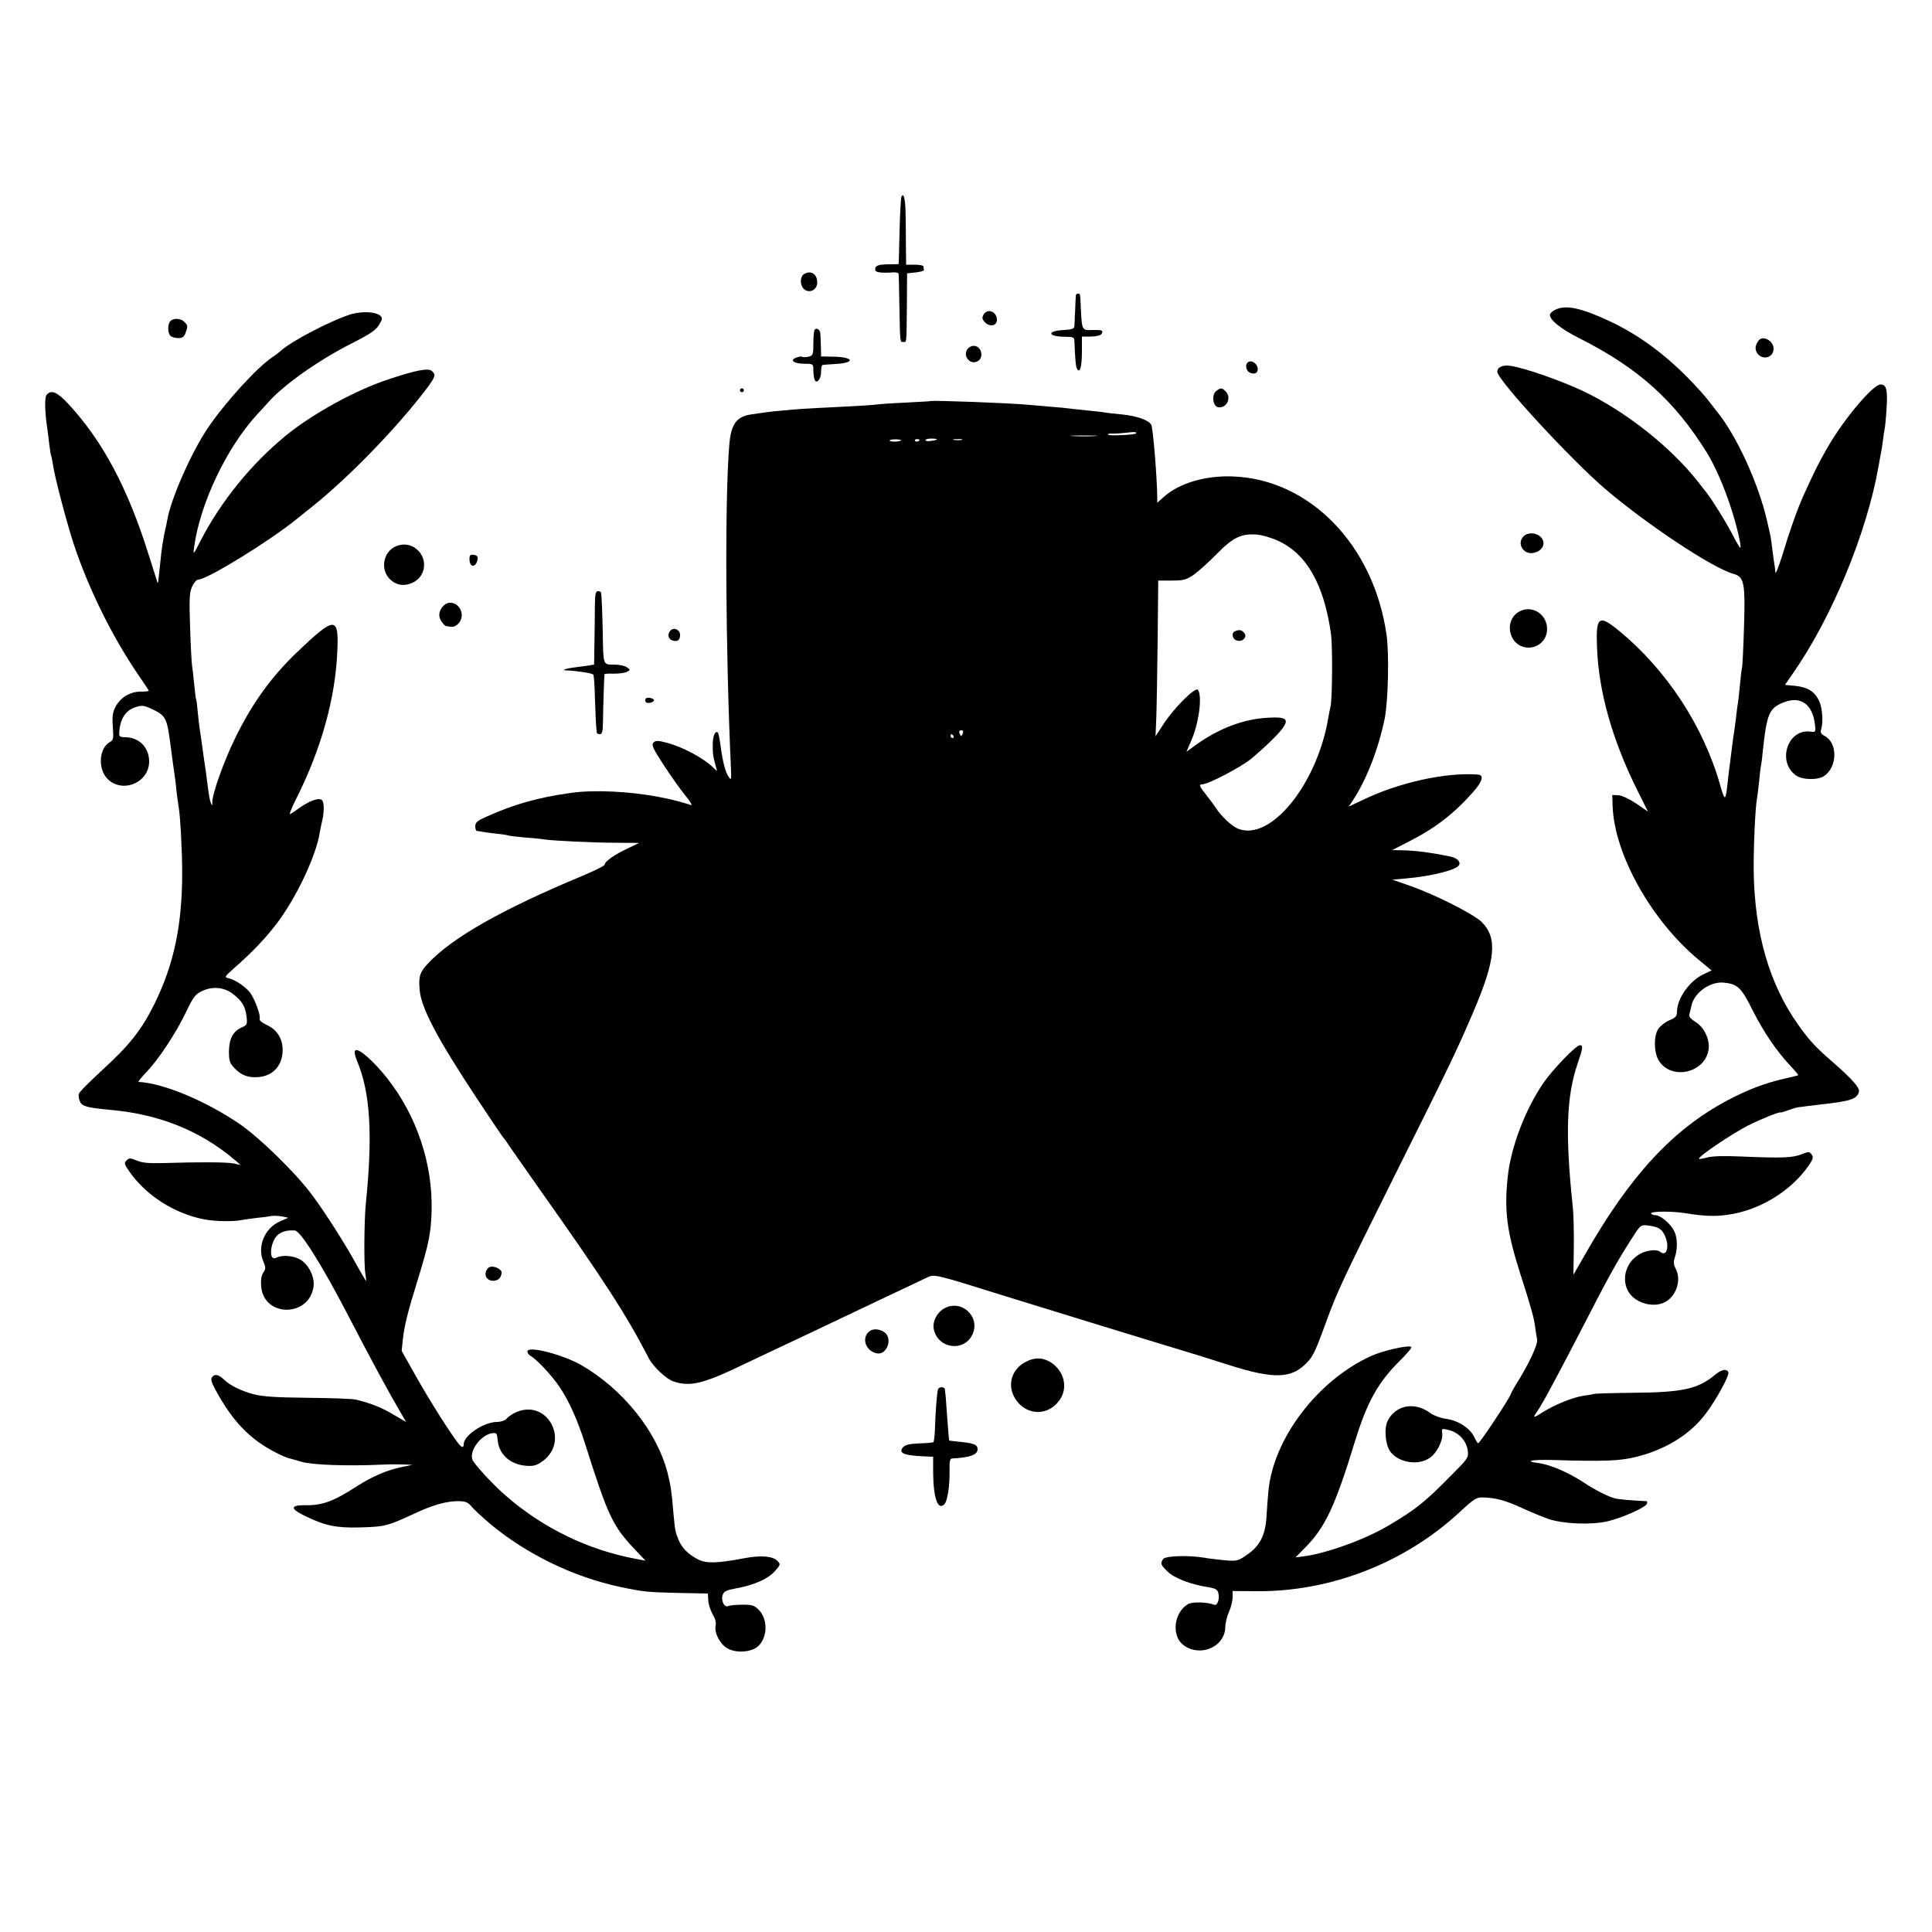 <?xml version="1.0" standalone="no"?>
<!DOCTYPE svg PUBLIC "-//W3C//DTD SVG 20010904//EN"
 "http://www.w3.org/TR/2001/REC-SVG-20010904/DTD/svg10.dtd">
<svg version="1.0" xmlns="http://www.w3.org/2000/svg"
 width="1000pt" height="1000pt" viewBox="0 0 1000 1000"
 preserveAspectRatio="xMidYMid meet">
<g transform="translate(0,1000) scale(0.1,-0.1)"
fill="#000000" stroke="none">
<path d="M4665 8979 c-2 -8 -7 -88 -9 -179 -2 -91 -4 -166 -5 -167 -1 0 -24
-1 -51 -1 -56 -1 -70 -6 -70 -28 0 -14 29 -18 93 -14 15 1 28 -2 28 -7 1 -4 3
-75 4 -158 4 -203 3 -195 20 -195 18 0 17 -17 19 185 l1 170 45 5 c25 3 44 8
43 13 -2 4 -3 12 -3 17 0 6 -20 10 -45 10 l-45 0 -1 103 c0 56 -1 134 -2 174
-2 69 -11 100 -22 72z"/>
<path d="M4161 8581 c-21 -14 -21 -57 0 -77 28 -25 69 -5 69 34 0 44 -33 65
-69 43z"/>
<path d="M5569 8473 c-1 -5 -3 -39 -4 -78 -2 -38 -4 -77 -4 -85 -1 -11 -15
-16 -53 -18 -90 -4 -88 -34 3 -35 43 0 49 -3 50 -21 4 -96 7 -135 14 -146 15
-24 25 13 25 92 l0 76 46 0 c28 0 50 6 55 13 12 19 4 22 -46 21 -54 -3 -55 0
-60 100 -4 91 -3 88 -15 88 -5 0 -11 -3 -11 -7z"/>
<path d="M8051 8397 c-14 -6 -26 -17 -28 -23 -8 -25 53 -76 156 -127 302 -153
488 -320 657 -592 38 -61 87 -173 119 -270 33 -99 60 -213 53 -220 -2 -2 -19
26 -38 63 -31 62 -109 187 -137 222 -7 8 -26 33 -43 55 -142 181 -372 363
-594 470 -112 53 -299 119 -375 131 -42 7 -71 -6 -71 -30 0 -42 379 -453 560
-608 216 -184 557 -410 662 -438 56 -16 62 -46 55 -274 -3 -105 -8 -200 -10
-211 -3 -11 -8 -52 -11 -90 -4 -39 -8 -80 -10 -90 -2 -11 -7 -45 -10 -76 -4
-31 -8 -65 -10 -75 -2 -11 -7 -46 -11 -79 -4 -33 -9 -69 -10 -80 -2 -11 -6
-47 -10 -80 -13 -126 -16 -128 -41 -40 -87 307 -278 598 -525 801 -104 85
-119 73 -113 -84 8 -231 79 -482 210 -745 l54 -108 -61 42 c-36 24 -74 42 -93
43 l-31 1 2 -60 c10 -249 201 -589 442 -790 l70 -58 -38 -18 c-74 -33 -141
-126 -141 -197 0 -22 -8 -30 -39 -43 -22 -9 -47 -29 -58 -45 -24 -37 -23 -119
2 -162 64 -107 244 -66 259 59 6 51 -25 114 -69 140 -23 14 -34 27 -31 38 2 9
7 30 11 46 14 67 97 126 167 119 72 -7 91 -25 151 -146 58 -114 122 -208 197
-288 22 -23 39 -44 38 -45 -2 -2 -36 -10 -76 -19 -96 -22 -188 -57 -290 -111
-284 -151 -505 -390 -737 -797 l-61 -106 2 141 c1 78 -1 176 -6 217 -39 371
-32 567 26 736 28 81 29 94 11 94 -19 0 -141 -126 -188 -195 -94 -136 -170
-336 -185 -487 -19 -176 -4 -285 65 -501 57 -178 70 -225 77 -275 2 -20 7 -49
10 -64 5 -27 -42 -128 -113 -240 -12 -21 -23 -40 -23 -43 0 -13 -160 -255
-169 -255 -3 0 -13 15 -21 33 -21 45 -85 86 -145 93 -28 4 -64 17 -80 29 -82
61 -179 44 -222 -38 -20 -39 -13 -124 13 -160 43 -59 148 -75 207 -31 35 25
66 88 62 124 -4 27 -3 27 35 18 51 -13 90 -56 97 -105 5 -38 3 -41 -94 -138
-128 -130 -178 -170 -319 -253 -121 -71 -319 -143 -439 -158 l-39 -5 49 50
c105 106 156 216 260 556 61 197 118 300 227 408 38 38 67 71 63 75 -11 12
-146 -18 -209 -47 -277 -126 -507 -429 -531 -702 -3 -35 -8 -95 -10 -134 -6
-92 -35 -148 -100 -192 -47 -33 -52 -34 -116 -29 -36 4 -86 9 -110 14 -80 13
-199 9 -209 -8 -15 -23 -12 -30 23 -64 34 -34 122 -68 210 -81 38 -6 48 -12
53 -30 8 -33 -5 -68 -22 -61 -36 14 -110 16 -133 4 -59 -32 -84 -121 -52 -182
28 -51 102 -73 162 -49 49 19 81 63 81 111 0 20 9 56 19 79 11 24 19 57 19 75
l0 33 117 -1 c386 -5 774 145 1060 411 77 71 85 76 125 74 62 -2 112 -16 197
-55 41 -19 102 -44 135 -56 79 -26 221 -32 308 -12 75 18 195 71 202 90 3 8 2
14 -2 14 -69 3 -142 9 -161 14 -35 8 -106 44 -169 86 -71 47 -168 89 -227 97
-79 10 -40 19 72 16 267 -8 346 -5 431 16 154 38 281 117 361 224 54 71 123
198 117 214 -8 20 -35 15 -68 -12 -88 -74 -168 -92 -423 -94 -109 -1 -201 -4
-204 -6 -4 -1 -27 -6 -53 -9 -56 -8 -155 -48 -215 -87 -48 -31 -52 -30 -24 9
30 45 104 183 276 516 94 184 151 284 223 394 33 51 37 53 71 49 53 -7 70 -16
86 -48 28 -54 14 -117 -21 -89 -8 8 -30 11 -53 7 -104 -14 -163 -129 -111
-215 38 -61 138 -85 196 -47 54 35 76 112 48 167 -12 23 -13 36 -5 60 15 43
14 104 -4 137 -18 37 -71 81 -95 81 -10 0 -21 4 -24 8 -8 13 103 14 175 3 96
-16 155 -18 219 -9 165 22 328 121 421 254 24 35 26 44 16 58 -12 16 -15 16
-54 1 -46 -18 -99 -20 -313 -11 -84 4 -150 2 -173 -5 -22 -6 -41 -9 -43 -7 -9
9 171 130 253 172 75 37 162 72 170 68 2 -1 21 5 43 13 22 8 44 14 48 14 4 0
25 3 47 6 22 3 56 7 75 9 152 17 184 28 192 67 4 19 -38 66 -127 144 -95 82
-129 118 -187 200 -150 211 -227 476 -231 801 -1 117 8 322 17 370 2 10 7 50
11 87 3 37 8 78 11 90 2 12 6 42 8 67 21 198 33 226 112 256 85 32 146 -12
158 -115 5 -40 4 -41 -22 -38 -118 17 -176 -154 -77 -226 33 -24 112 -26 146
-4 70 47 72 171 3 208 -18 9 -23 18 -18 33 12 37 7 113 -11 149 -22 48 -59 70
-123 77 l-53 5 38 55 c204 291 386 731 447 1080 3 19 8 46 11 60 3 14 8 45 11
70 3 25 7 52 9 60 2 8 7 57 10 108 6 95 -1 122 -31 122 -39 0 -189 -177 -274
-325 -47 -82 -61 -109 -124 -247 -33 -73 -72 -183 -111 -313 -19 -60 -35 -100
-36 -87 -1 12 -2 25 -3 30 -1 4 -6 39 -11 77 -5 39 -9 72 -10 75 0 3 -9 41
-19 85 -44 193 -159 443 -260 566 -11 14 -32 41 -46 59 -14 19 -61 71 -105
116 -125 126 -254 220 -396 288 -152 72 -235 90 -288 63z"/>
<path d="M1822 8375 c-96 -27 -320 -143 -371 -193 -8 -7 -26 -21 -40 -30 -78
-51 -246 -235 -335 -367 -86 -127 -191 -366 -210 -475 -2 -14 -9 -45 -15 -70
-5 -25 -13 -74 -17 -110 -4 -36 -8 -74 -9 -85 -1 -11 -3 -31 -5 -45 -1 -14 -3
-20 -5 -15 -2 6 -22 71 -46 145 -107 342 -237 587 -415 779 -57 62 -89 76
-113 47 -11 -13 -9 -91 4 -176 2 -14 7 -50 10 -80 4 -30 8 -57 10 -60 2 -3 6
-26 10 -50 9 -62 68 -286 103 -395 79 -242 206 -498 348 -703 24 -35 44 -65
44 -67 0 -3 -20 -5 -44 -5 -53 0 -104 -31 -129 -80 -14 -28 -17 -49 -13 -102
4 -60 3 -69 -14 -78 -58 -31 -65 -140 -13 -192 78 -77 216 -18 215 92 -1 71
-51 122 -120 124 -36 1 -37 2 -34 36 6 62 34 103 81 119 39 12 45 11 96 -13
64 -32 70 -44 89 -193 3 -24 8 -61 11 -83 11 -74 15 -105 20 -158 4 -29 8 -61
10 -70 8 -45 18 -229 18 -337 0 -273 -42 -474 -143 -680 -66 -134 -129 -214
-269 -342 -65 -60 -121 -115 -123 -125 -3 -9 0 -27 6 -40 12 -25 39 -32 161
-43 252 -23 465 -109 644 -262 l26 -23 -35 8 c-35 7 -171 8 -365 2 -75 -2
-109 1 -137 13 -34 14 -39 14 -53 1 -13 -14 -12 -20 14 -57 86 -124 233 -218
386 -248 54 -11 154 -13 195 -4 14 3 49 7 78 11 29 3 63 7 75 10 12 2 37 1 56
-2 l33 -7 -43 -19 c-79 -34 -119 -130 -86 -207 13 -31 13 -38 0 -58 -11 -16
-14 -39 -11 -74 16 -159 250 -157 271 3 6 49 -24 111 -68 138 -35 21 -94 26
-125 10 -44 -23 -31 94 14 123 23 15 45 20 82 18 29 -1 140 -178 274 -436 123
-237 211 -400 277 -512 l25 -43 -67 39 c-61 36 -111 56 -190 76 -16 5 -129 9
-250 10 -172 2 -234 6 -285 19 -62 17 -119 45 -148 73 -28 27 -49 33 -62 18
-11 -13 -8 -25 15 -68 88 -163 179 -258 314 -326 24 -13 51 -24 60 -27 9 -2
41 -11 71 -20 55 -17 243 -23 415 -15 39 2 90 2 115 1 l45 -2 -63 -13 c-73
-16 -147 -48 -225 -98 -124 -80 -180 -100 -273 -98 -74 0 -71 -20 10 -58 99
-48 158 -60 276 -57 135 4 143 6 290 74 92 43 161 62 221 62 38 0 50 -5 70
-28 13 -16 55 -54 93 -87 190 -159 433 -277 676 -329 125 -26 139 -27 300 -31
l154 -3 2 -36 c1 -20 12 -53 23 -72 13 -22 19 -44 15 -58 -8 -35 21 -93 58
-116 44 -28 127 -23 162 9 51 48 51 144 0 192 -21 20 -36 24 -82 23 -31 0 -64
-3 -73 -7 -20 -10 -39 30 -28 59 6 17 21 24 66 32 94 17 168 49 203 89 31 35
31 36 13 55 -25 24 -87 29 -174 12 -138 -26 -193 -27 -235 -6 -52 27 -83 58
-101 100 -18 44 -19 48 -28 147 -8 103 -14 138 -30 203 -56 214 -231 432 -446
556 -98 56 -279 102 -279 71 0 -8 7 -18 16 -23 31 -17 108 -99 147 -156 52
-76 97 -177 136 -301 119 -375 142 -423 258 -546 l54 -57 -48 9 c-249 46 -484
160 -677 329 -69 60 -167 167 -172 188 -13 49 49 128 106 134 20 3 23 -2 26
-37 7 -71 61 -122 139 -131 39 -4 57 -1 82 15 164 103 35 345 -137 256 -14 -7
-32 -21 -39 -29 -8 -9 -29 -16 -50 -16 -68 -1 -171 -70 -171 -116 0 -19 -10
-18 -27 4 -44 56 -151 226 -217 343 l-77 137 6 58 c8 73 24 139 80 319 55 179
66 235 69 348 6 244 -77 492 -230 686 -71 90 -150 159 -165 144 -6 -6 -3 -25
9 -54 69 -164 82 -383 45 -744 -8 -85 -10 -313 -2 -357 3 -21 5 -38 4 -38 -2
0 -22 35 -46 77 -58 108 -167 279 -236 371 -85 114 -274 298 -378 368 -177
119 -392 208 -518 214 -4 0 13 21 38 48 64 65 158 208 208 314 37 77 47 91 82
108 54 26 114 21 160 -14 47 -36 65 -65 71 -117 5 -41 3 -45 -25 -57 -45 -20
-65 -58 -66 -124 0 -49 4 -61 29 -87 35 -37 70 -50 123 -46 77 6 126 61 126
141 0 58 -30 105 -81 128 -27 13 -41 25 -38 33 7 17 -29 111 -52 138 -25 30
-74 63 -106 71 -27 6 -27 6 36 62 86 76 152 146 206 216 102 132 207 352 227
476 3 19 8 42 10 50 14 53 14 108 1 119 -16 14 -65 -4 -121 -44 -16 -12 -36
-25 -43 -29 -7 -5 7 33 33 83 128 256 201 517 211 761 8 183 -12 182 -212 -9
-132 -127 -232 -266 -319 -446 -56 -115 -115 -280 -116 -324 0 -23 -1 -24 -8
-6 -5 11 -11 47 -15 80 -4 33 -9 71 -11 85 -2 14 -6 41 -9 60 -9 69 -19 135
-22 155 -2 10 -6 49 -10 85 -3 36 -7 67 -9 70 -2 3 -6 39 -10 80 -4 41 -9 84
-11 95 -2 11 -7 99 -10 195 -5 148 -4 181 10 213 9 20 23 37 32 37 46 0 372
201 513 316 9 7 43 35 76 61 193 154 445 415 595 614 44 59 47 70 25 89 -19
16 -82 4 -220 -42 -173 -56 -398 -180 -536 -293 -179 -147 -334 -338 -440
-542 -40 -78 -40 -78 -34 -33 31 225 168 513 326 685 21 22 45 49 56 61 79 91
265 222 436 308 91 46 122 67 138 93 18 29 20 37 8 48 -22 21 -89 25 -147 10z"/>
<path d="M5090 8370 c-8 -15 -6 -24 9 -39 25 -25 61 -17 61 13 0 44 -50 63
-70 26z"/>
<path d="M882 8338 c-15 -15 -15 -61 0 -76 7 -7 25 -12 40 -12 21 0 31 6 38
26 13 34 13 40 -6 58 -18 19 -55 21 -72 4z"/>
<path d="M4217 8294 c-4 -4 -7 -36 -7 -70 0 -59 -2 -64 -24 -70 -14 -3 -28 -4
-33 -1 -4 3 -19 1 -32 -4 -36 -14 -12 -31 43 -32 45 0 46 -1 46 -33 0 -18 3
-40 6 -48 10 -27 34 1 34 40 0 19 3 35 8 35 4 1 34 3 66 5 108 6 95 37 -16 38
l-58 1 -1 50 c-1 27 -2 59 -3 69 -1 20 -18 31 -29 20z"/>
<path d="M9103 8238 c-19 -25 -21 -46 -7 -67 27 -38 84 -22 84 24 0 41 -55 71
-77 43z"/>
<path d="M5012 8198 c-34 -34 6 -90 48 -68 35 19 20 80 -20 80 -9 0 -21 -5
-28 -12z"/>
<path d="M6457 8123 c-13 -12 -7 -42 11 -51 23 -12 42 -4 42 17 0 30 -35 52
-53 34z"/>
<path d="M3830 7980 c0 -5 5 -10 10 -10 6 0 10 5 10 10 0 6 -4 10 -10 10 -5 0
-10 -4 -10 -10z"/>
<path d="M6296 7977 c-26 -19 -19 -81 10 -85 44 -6 70 50 38 82 -19 19 -25 20
-48 3z"/>
<path d="M4817 7924 c-1 -1 -60 -4 -132 -8 -71 -3 -139 -8 -150 -10 -11 -2
-87 -7 -170 -11 -219 -11 -233 -12 -315 -20 -70 -6 -95 -10 -162 -20 -76 -11
-104 -50 -113 -155 -24 -282 -20 -1062 9 -1693 1 -42 0 -46 -11 -30 -18 23
-33 83 -43 161 -5 35 -11 66 -14 70 -14 13 -27 -18 -27 -64 0 -48 2 -61 17
-114 7 -24 7 -24 -10 -7 -52 52 -160 110 -243 132 -48 13 -59 13 -71 1 -11
-11 -3 -29 52 -114 36 -55 86 -126 112 -158 26 -31 40 -55 31 -51 -20 7 -95
28 -122 33 -11 2 -31 6 -45 9 -148 29 -337 38 -455 21 -171 -24 -292 -58 -437
-123 -47 -21 -58 -30 -58 -49 0 -13 3 -24 8 -25 4 0 16 -2 27 -4 11 -2 44 -7
74 -10 30 -3 57 -7 60 -9 3 -2 43 -7 89 -11 45 -3 90 -8 101 -10 35 -6 247
-17 368 -17 l121 -1 -58 -28 c-69 -32 -120 -68 -120 -84 0 -6 -53 -32 -117
-59 -415 -173 -670 -318 -796 -451 -44 -47 -51 -68 -45 -138 8 -94 88 -247
296 -562 69 -104 128 -192 131 -195 3 -3 20 -25 36 -50 17 -24 86 -123 154
-220 335 -473 456 -660 570 -882 22 -42 90 -106 126 -118 90 -30 156 -13 385
98 74 35 173 82 220 104 47 22 128 60 180 85 160 76 437 208 523 248 45 21 27
26 417 -96 295 -91 632 -195 745 -229 222 -67 312 -95 405 -125 240 -76 329
-72 411 19 27 29 43 66 94 206 57 157 86 218 361 770 277 554 320 645 399 830
117 274 127 385 44 468 -41 40 -237 140 -368 186 l-94 33 69 6 c137 12 267 45
277 71 7 17 -12 35 -44 42 -100 21 -191 33 -258 33 l-45 1 88 45 c137 70 234
145 334 259 47 55 54 85 20 87 -166 12 -405 -41 -589 -129 l-78 -37 20 30 c72
109 133 266 166 425 18 92 24 330 10 432 -65 465 -397 808 -797 822 -141 5
-274 -34 -354 -104 l-36 -32 0 28 c-2 115 -22 358 -31 375 -12 24 -74 46 -152
54 -37 3 -77 8 -88 10 -11 2 -50 7 -87 10 -37 4 -78 8 -92 10 -14 2 -61 7
-105 10 -44 4 -96 8 -115 10 -94 9 -497 24 -503 19z m1062 -168 c-8 -7 -140
-13 -144 -6 -2 4 7 6 21 6 14 -1 46 1 72 4 45 6 60 4 51 -4z m-211 -13 c-32
-2 -84 -2 -115 0 -32 2 -6 3 57 3 63 0 89 -1 58 -3z m-1004 -22 c-7 -8 -54 -9
-59 -2 -2 4 12 7 30 7 19 0 32 -3 29 -5z m96 3 c0 -8 -19 -13 -24 -6 -3 5 1 9
9 9 8 0 15 -2 15 -3z m90 2 c0 -2 -13 -6 -30 -8 -16 -3 -30 -1 -30 4 0 4 14 8
30 8 17 0 30 -2 30 -4z m128 -3 c-10 -2 -28 -2 -40 0 -13 2 -5 4 17 4 22 1 32
-1 23 -4z m1639 -523 c147 -68 236 -226 272 -480 9 -64 7 -335 -2 -376 -3 -12
-8 -37 -11 -55 -57 -348 -300 -647 -469 -578 -33 14 -87 65 -115 109 -9 14
-31 43 -49 66 -35 44 -39 54 -22 54 32 0 203 89 258 135 57 47 125 112 153
147 44 56 29 69 -71 63 -126 -7 -254 -56 -373 -142 l-47 -34 23 53 c41 92 60
231 37 267 -12 19 -125 -93 -180 -179 l-40 -61 4 98 c2 54 5 235 7 403 l3 305
70 0 c62 0 75 4 115 31 25 18 78 66 119 108 84 85 126 105 206 99 28 -2 78
-17 112 -33z m-1633 -995 c-4 -8 -7 -15 -9 -15 -2 0 -5 7 -9 15 -3 9 0 15 9
15 9 0 12 -6 9 -15z m-49 -15 c3 -5 1 -10 -4 -10 -6 0 -11 5 -11 10 0 6 2 10
4 10 3 0 8 -4 11 -10z"/>
<path d="M6393 6733 c-21 -8 -15 -41 8 -48 30 -10 57 18 39 39 -13 16 -25 18
-47 9z"/>
<path d="M7886 7224 c-37 -36 -1 -96 50 -86 51 9 70 55 36 85 -23 21 -66 22
-86 1z"/>
<path d="M2070 7179 c-100 -22 -112 -160 -17 -200 42 -18 103 3 127 44 47 77
-22 175 -110 156z"/>
<path d="M2430 7106 c0 -45 34 -46 42 -1 2 14 -3 21 -19 23 -19 3 -23 -1 -23
-22z"/>
<path d="M3079 6868 c0 -40 -1 -126 -2 -190 l-2 -118 -30 -5 c-16 -2 -50 -7
-74 -10 -43 -5 -68 -15 -40 -15 54 -2 135 -14 140 -22 3 -5 7 -55 8 -111 3
-89 6 -165 10 -189 1 -5 8 -8 16 -8 12 0 15 14 16 63 1 78 6 240 8 247 0 3 22
4 48 3 26 0 57 4 67 9 19 10 19 11 1 24 -10 8 -40 14 -66 14 -58 0 -56 -4 -59
155 -2 104 -5 193 -9 218 -1 4 -8 7 -16 7 -12 0 -15 -15 -16 -72z"/>
<path d="M2296 6865 c-25 -25 -29 -54 -12 -80 9 -14 21 -26 26 -26 6 -1 16 -2
23 -3 28 -4 57 26 57 59 0 54 -58 86 -94 50z"/>
<path d="M7875 6840 c-54 -21 -76 -85 -48 -140 42 -81 162 -64 179 26 14 78
-59 142 -131 114z"/>
<path d="M3471 6737 c-18 -18 -13 -45 9 -52 27 -8 40 1 40 29 0 26 -31 41 -49
23z"/>
<path d="M3340 6375 c0 -11 7 -15 23 -13 12 2 22 8 22 13 0 6 -10 11 -22 13
-16 2 -23 -2 -23 -13z"/>
<path d="M2538 3443 c-22 -6 -33 -40 -18 -58 18 -22 57 -18 70 5 6 11 8 25 5
30 -10 16 -38 27 -57 23z"/>
<path d="M4886 3227 c-39 -23 -62 -72 -52 -111 25 -98 156 -114 199 -24 44 93
-57 186 -147 135z"/>
<path d="M4504 3112 c-48 -32 -26 -105 35 -117 52 -10 83 78 39 109 -24 17
-56 20 -74 8z"/>
<path d="M5311 2952 c-76 -38 -100 -122 -56 -192 58 -92 178 -91 235 2 37 61
16 142 -49 185 -41 27 -84 29 -130 5z"/>
<path d="M4856 2811 c-6 -10 -14 -114 -17 -214 -1 -31 -5 -59 -8 -62 -4 -2
-37 -5 -74 -6 -48 -2 -71 -7 -82 -19 -29 -32 5 -45 128 -49 l27 -1 0 -82 c1
-131 24 -198 58 -164 16 16 28 94 27 174 -1 50 1 62 14 63 92 5 131 19 131 48
0 23 -19 31 -90 38 -30 3 -56 6 -57 7 -1 1 -5 47 -9 102 -4 54 -8 110 -9 124
-2 14 -3 31 -4 38 -1 14 -27 16 -35 3z"/>
</g>
</svg>
